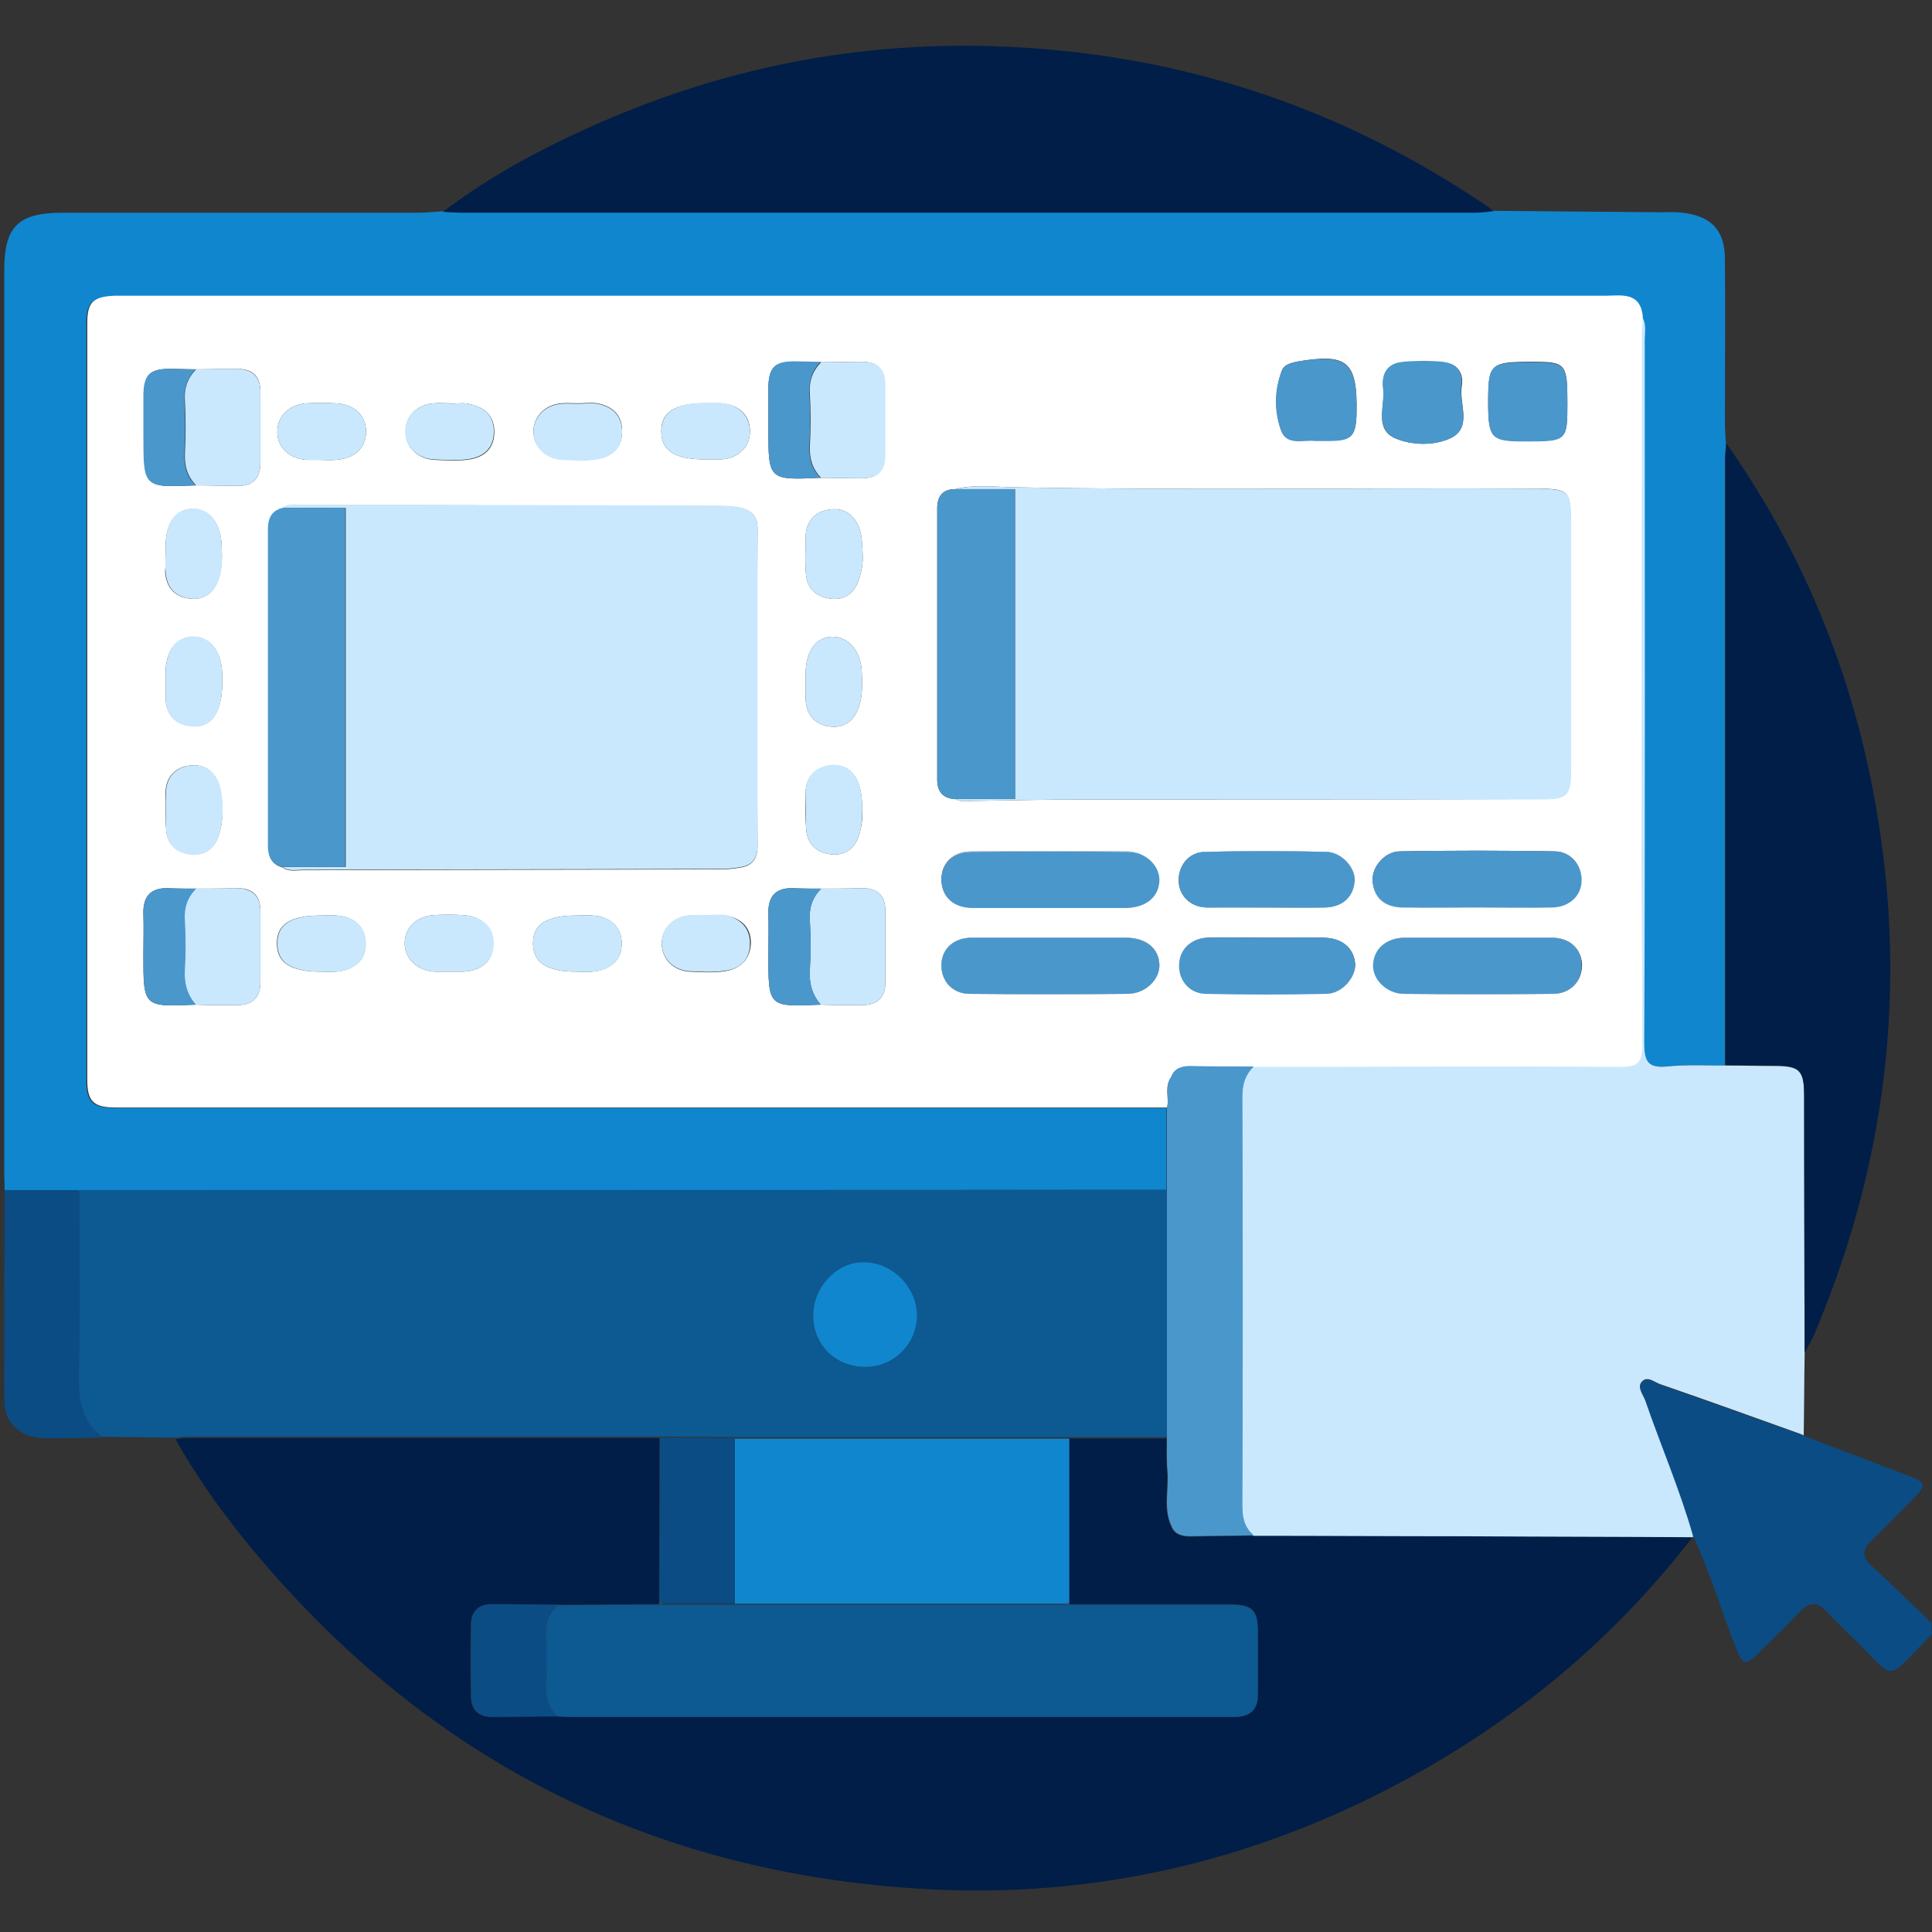 <?xml version="1.0" encoding="utf-8"?>
<!-- Generator: Adobe Illustrator 25.4.1, SVG Export Plug-In . SVG Version: 6.00 Build 0)  -->
<svg version="1.1" id="Layer_1" xmlns="http://www.w3.org/2000/svg" xmlns:xlink="http://www.w3.org/1999/xlink" x="0px" y="0px"
	 viewBox="0 0 409.6 409.6" style="enable-background:new 0 0 409.6 409.6;" xml:space="preserve">
<rect x="0" y="0" width="409.6" height="409.6" fill="#333333" stroke="none"/>
<style type="text/css">
	.st0{fill:#0B4C84;}
	.st1{fill:#FEFEFE;}
	.st2{fill:#293D7C;}
	.st3{fill:#1086CE;}
	.st4{fill:#445E9F;}
	.st5{fill:#FEAE10;}
	.st6{fill:#011E48;}
	.st7{fill:#0D5991;}
	.st8{fill:#C9E8FD;}
	.st9{fill:#5DC0D7;}
	.st10{fill:#EDF5FE;}
	.st11{fill:#FFFFFF;}
	.st12{fill:#30A6AB;}
	.st13{fill:#4A97CC;}
	.st14{fill:#2E4C88;}
	.st15{fill:none;}
</style>
<path class="st0" d="M409.5,344.1v2.4c-10.4,10.8-7.4,9.6-16.8,0.6c-1.9-1.8-3.8-3.7-5.6-5.6c-1.9-2-3.6-1.8-5.4,0.1
	c-2.6,2.7-5.2,5.3-7.9,7.9c-4,4-4.2,4-6.3-1.5c-2.8-7.4-5.1-15-8.5-22.2c0-0.1,0-0.1-0.1-0.2c-2.8-9.7-6.9-19-10.1-28.6
	c-0.5-1.3-1.8-2.8-0.7-4c1.2-1.3,2.7,0.2,4,0.6c9.9,3.5,19.7,7,29.6,10.5c0.2,0.1,0.5,0.2,0.7,0.3c6.9,2.6,13.8,5.3,20.7,7.9
	c5.8,2.2,5.8,2.1,1.3,6.7c-2.6,2.6-5.2,5.2-7.9,7.9c-1.6,1.6-1.7,3.2,0,4.8C400.8,335.7,405.2,339.9,409.5,344.1z"/>
<path class="st1" d="M358.9,325.4c0,0.1,0,0.1,0.1,0.2C359,325.6,358.9,325.5,358.9,325.4C358.9,325.4,358.9,325.4,358.9,325.4z"/>
<path class="st2" d="M359,325.6c-0.1-0.1-0.1-0.1-0.2-0.2c0,0,0.1,0,0.1,0C359,325.5,359,325.6,359,325.6z"/>
<path class="st3" d="M365.8,95.7c0,0.4-0.1,0.8-0.1,1.2c0,43,0,86,0,129c-4.1,0-8.3-0.2-12.4,0.2c-4,0.4-4.8-1.2-4.8-4.9
	c0.1-49.7,0.1-99.5,0.1-149.2c0-1.6,0.4-3.2-0.5-4.7c-0.5-5.5-4.7-4.5-8.1-4.5c-104.5,0-209.1,0-313.6,0c-0.8,0-1.6,0-2.4,0
	c-4.5,0.2-5.7,1.4-5.7,5.8c0,53.5,0,106.9,0,160.4c0,4.6,1.3,5.9,6,5.9c74.3,0,148.7,0,223,0c0,5.9,0,11.8,0,17.7
	c-76.9,0-153.7,0-230.6,0c-4.9,0-9.8,0-14.8,0H1c0-1.3-0.1-2.7-0.1-4V57.4c0-9.4,2.9-12.3,12.4-12.3c25.1,0,50.2,0,75.3,0
	c1.7,0,3.4-0.2,5.2-0.3c0.4,0,0.9,0.1,1.3,0.1c0,0,0,0,0,0h0c0.9,0.1,1.8,0.1,2.6,0.1c71.6,0,143.2,0,214.8,0c1,0,2-0.1,3-0.2h0
	c0.3,0,0.7-0.1,1-0.1c11.8,0.1,23.6,0.2,35.4,0.3c1.6,0,3.2-0.1,4.8,0.1c6.1,0.7,9,3.7,9,9.9c0.1,11.4,0,22.8,0,34.2
	c0,1.6,0.1,3.2,0.2,4.8C365.9,94.6,365.8,95.2,365.8,95.7z"/>
<path class="st4" d="M247.6,234.5c0,0.1-0.1,0.1-0.2,0.1c0-0.1,0-0.2,0-0.2C247.5,234.4,247.6,234.5,247.6,234.5
	C247.6,234.5,247.6,234.5,247.6,234.5z"/>
<path class="st4" d="M366.1,225.7c0,0,0,0.1-0.1,0.1h-0.2C365.9,225.8,366,225.7,366.1,225.7z"/>
<path class="st5" d="M140.3,305.3c-0.1-0.1-0.3-0.2-0.4-0.4h0.2C140.1,305,140.2,305.2,140.3,305.3z"/>
<path class="st5" d="M140.3,339.7c-0.1,0.1-0.1,0.2-0.2,0.4h-0.3C140,340,140.1,339.8,140.3,339.7z"/>
<path class="st5" d="M226.7,340.1h-0.3c-0.1-0.2-0.2-0.3-0.3-0.4C226.3,339.7,226.5,339.9,226.7,340.1z"/>
<path class="st6" d="M358.9,325.8c-16.8,21.8-37.5,39-61.8,52c-31.5,16.9-65.3,24.7-100.9,22.7c-58.9-3.3-107.1-28.2-144.4-74.1
	c-5.4-6.7-10.4-13.8-14.6-21.3c0.3,0,0.5,0,0.8-0.1c0.4,0,0.8-0.1,1.2-0.1c33.5,0,67.1,0,100.6,0c0,11.7,0,23.4-0.1,35.2
	c-7.2,0-14.4,0.1-21.6,0.1c-4.6,0-9.2-0.1-13.9-0.1c-2.9,0-4.4,1.6-4.4,4.4c-0.1,5-0.1,10,0,15.1c0,2.8,1.5,4.4,4.4,4.4
	c4.6,0,9.2-0.1,13.9-0.1c0.8,0,1.6,0.1,2.4,0.1c46.6,0,93.3,0,139.9,0c0.5,0,1.1,0,1.6,0c3.1-0.1,4.6-1.6,4.6-4.7
	c0-4.4,0-8.8,0-13.2c0-4.9-1.1-6-6.1-6c-11.3,0-22.6,0-33.9,0c0-11.7,0-23.4-0.1-35.1c6.9,0,13.8,0,20.8,0c0,2.3,0,4.5,0.1,6.8
	c0.3,3.9-0.9,7.9,0.8,11.7c0.7,1.9,2.3,2.3,4.1,2.3c4.5-0.1,9-0.1,13.4-0.2c14.9,0,29.7,0.1,44.6,0.1c15.9,0,31.7,0.1,47.6,0.2
	H358.9z"/>
<path class="st0" d="M21.6,304.8c-4.1,0-8.2,0.2-12.3,0.1c-5.1-0.1-8.4-3.3-8.4-8.1c0-14.8,0-29.6,0.1-44.5h1c4.9,0,9.8,0,14.8,0
	v1.1c0,12.8,0.2,25.5-0.1,38.2c-0.1,4.7,0.5,8.8,3.7,12C20.8,304.2,21.2,304.5,21.6,304.8z"/>
<path class="st7" d="M16.8,252.3v1.1c0,12.8,0.2,25.5-0.1,38.2c-0.1,4.7,0.5,8.8,3.7,12c0.4,0.4,0.7,0.7,1.1,1
	c5.2,0.1,10.4,0.1,15.7,0.2c0.3,0,0.5,0,0.8-0.1c0.4,0,0.8-0.1,1.2-0.1c33.5,0,67.1,0,100.6,0h0.2c5.2,0,10.5,0,15.7,0.1
	c23.6,0,47.1,0,70.7,0h0.2c6.9,0,13.8,0,20.8,0v-0.3c0-17.3,0-34.6,0-51.9v-0.3C170.6,252.3,93.7,252.3,16.8,252.3z M183.5,289.8
	c-6.4,0-11.1-4.7-11.1-10.9c0-6.1,5.1-11.5,10.9-11.3c5.9,0.1,11,5.4,11,11.3C194.4,284.9,189.5,289.8,183.5,289.8z"/>
<path class="st2" d="M140.3,305.3c-0.1-0.1-0.3-0.2-0.4-0.4h0.2C140.1,305,140.2,305.2,140.3,305.3z"/>
<path class="st8" d="M382.6,284.9v2c-0.1,5.8-0.1,11.6-0.2,17.4c-0.2-0.1-0.5-0.2-0.7-0.3c-9.8-3.5-19.7-7.1-29.6-10.5
	c-1.3-0.4-2.8-1.9-4-0.6c-1.1,1.2,0.2,2.7,0.7,4c3.3,9.6,7.3,18.8,10.1,28.6c0,0-0.1,0-0.1,0c0,0.1,0.1,0.1,0.2,0.2l-0.1,0.2h-1
	c-15.9-0.1-31.7-0.1-47.6-0.2c-14.8,0-29.7-0.1-44.6-0.1c-0.4-0.3-0.7-0.7-0.9-1c-1.2-1.5-1.5-3.3-1.5-5.4c0.1-28.9,0.1-57.8,0-86.7
	c0-2.6,0.6-4.6,2.4-6.4c25.9,0,51.8-0.2,77.7,0c2.6,0,3.9-0.4,4.4-2.1c0.2-0.6,0.3-1.4,0.3-2.4c-0.1-49.8-0.1-99.7-0.1-149.5
	c0-1.6,0.1-3.2,0.2-4.8c0.9,1.5,0.5,3.1,0.5,4.7c0,49.7,0.1,99.5-0.1,149.2c0,3.7,0.7,5.3,4.8,4.9c4.1-0.4,8.2-0.2,12.4-0.2h0.2
	c3.4,0,6.7,0.1,10.1,0.1c5.5,0,6.4,0.9,6.4,6.5C382.5,249.9,382.5,267.4,382.6,284.9z"/>
<path class="st9" d="M366.1,225.7c0,0,0,0.1-0.1,0.1h-0.2C365.9,225.8,366,225.7,366.1,225.7z"/>
<path class="st9" d="M359,325.6c-0.1-0.1-0.1-0.1-0.2-0.2c0,0,0.1,0,0.1,0C359,325.5,359,325.6,359,325.6z"/>
<path class="st6" d="M316.6,44.8c-0.3,0-0.7,0-1,0.1h0c-1,0.1-2,0.2-3,0.2c-71.6,0-143.2,0-214.8,0c-0.9,0-1.8-0.1-2.6-0.1h0
	c0,0,0,0,0,0c-0.4,0-0.9-0.1-1.3-0.1c11.1-8.4,23.3-14.7,36.1-20.1c26.6-11.2,54.4-16.2,83.2-14.9c37.1,1.6,71.1,12.8,101.9,33.7
	C315.7,43.9,316.1,44.4,316.6,44.8z"/>
<path class="st5" d="M366.1,225.7c0,0,0,0.1-0.1,0.1h-0.2C365.9,225.8,366,225.7,366.1,225.7z"/>
<path class="st6" d="M384.6,283c-0.6,1.3-1.4,2.6-2,3.8v-2c0-17.5-0.1-34.9-0.1-52.4c0-5.6-0.9-6.5-6.4-6.5c-3.4,0-6.7-0.1-10.1-0.1
	c0,0,0.1-0.1,0.1-0.1c-0.1,0-0.2,0.1-0.3,0.1c0-43,0-86,0-129c0-0.4,0-0.8,0.1-1.2c0-0.5,0.1-1.1,0.1-1.6
	c14.8,21,24.8,44.1,30.2,69.2C405,204.4,401,244.3,384.6,283z"/>
<path class="st10" d="M247.6,234.5c0,0-0.1,0-0.1-0.1c0,0.1,0,0.2,0,0.2C247.5,234.6,247.5,234.6,247.6,234.5
	C247.6,234.5,247.6,234.5,247.6,234.5z M329.8,180.6c-11-0.2-22-0.2-33,0c-3.2,0-5.8,3.3-5.7,6.1c0.1,3.5,2.4,5.7,6.3,5.8
	c5.3,0.1,10.6,0,15.9,0c5.3,0,10.6,0,15.9,0c3.4,0,5.9-2.3,6.2-5.4C335.5,183.7,333.3,180.6,329.8,180.6z M328.9,198.8
	c-5.2,0-10.4,0-15.6,0c-5.2,0-10.4,0-15.5,0c-3.9,0-6.7,2.4-6.8,5.8c-0.1,3.1,2.9,6.1,6.6,6.1c10.5,0.1,21,0.1,31.5,0
	c3.8,0,6.3-2.8,6.1-6.3C335.2,201.1,332.7,198.9,328.9,198.8z M281.3,180.6c-8.6-0.2-17.2-0.2-25.8,0c-3.5,0.1-5.8,3.1-5.5,6.4
	c0.2,3.1,2.7,5.4,6.1,5.4c4.1,0.1,8.2,0,12.3,0c4.1,0,8.2,0.1,12.3,0c3.9-0.1,6.3-2.1,6.6-5.5C287.5,184.2,284.6,180.7,281.3,180.6z
	 M287.2,204.4c-0.3-3.4-2.7-5.5-6.6-5.5c-4.1-0.1-8.2,0-12.3,0s-8.2,0-12.3,0c-3.4,0-5.9,2.3-6.1,5.4c-0.2,3.3,2,6.4,5.5,6.5
	c8.6,0.2,17.2,0.2,25.8,0C284.6,210.6,287.5,207.1,287.2,204.4z M239,180.5c-11-0.1-22-0.1-33,0c-3.9,0-6.4,2.6-6.3,6.1
	c0.1,3.5,2.6,5.8,6.6,5.8c5.4,0,10.9,0,16.3,0s10.9,0,16.3,0c4.3,0,7.1-2.5,7-6C245.8,183.4,242.7,180.5,239,180.5z M238.7,198.8
	c-5.4,0-10.9,0-16.3,0s-10.9,0-16.3,0c-3.8,0-6.3,2.2-6.5,5.5c-0.2,3.5,2.2,6.4,6,6.4c11.1,0.1,22.3,0.1,33.4,0c3.7,0,6.8-3,6.8-6
	C245.8,201.2,243,198.9,238.7,198.8z"/>
<path class="st11" d="M348.1,72c0-1.6,0.1-3.2,0.2-4.8c-0.5-5.5-4.7-4.5-8.1-4.5c-104.5,0-209.1,0-313.6,0c-0.8,0-1.6,0-2.4,0
	c-4.5,0.2-5.7,1.4-5.7,5.8c0,53.5,0,106.9,0,160.4c0,4.6,1.3,5.9,6,5.9c74.3,0,148.7,0,223,0c0-0.1,0-0.2,0-0.2
	c0.3-2-0.6-4.3,0.8-6.2c0.7-1.9,2.3-2.3,4.1-2.3c4.1,0.1,8.2,0.1,12.4,0.1c0.4,0,0.7,0,1,0c25.9,0,51.8-0.2,77.7,0
	c2.6,0,3.9-0.4,4.4-2.1c0.2-0.6,0.3-1.4,0.3-2.4C348,171.6,348.1,121.8,348.1,72z M324.9,76.7c7.1,0,7.4,0.4,7.4,8.7
	c0,8-0.1,8.1-8.8,8.1c-7.5,0-8-0.5-8-8.7C315.6,77.1,316,76.7,324.9,76.7z M293.3,82.4c-0.3-2.4,0.4-4.7,3.1-5.4
	c1.8-0.4,3.7-0.3,5.5-0.4c1.7,0.1,3.5,0,5.1,0.4c2.5,0.6,3.3,2.7,2.9,4.9c-0.6,3.8,2.4,8.9-2.6,11.1c-3.4,1.5-7.9,1.4-11.3,0
	C291.2,91.1,293.7,86.1,293.3,82.4z M271.8,78.5c0.4-1.1,1.7-1.5,3-1.8c10.9-1.9,13-0.1,12.8,10.8c-0.1,4.9-1,5.9-5.8,5.9
	c-0.9,0-1.9,0-3.1,0c-2.3-0.3-5.9,1.1-7.1-2.2C270.2,87.2,270.2,82.7,271.8,78.5z M162.9,82.1c0.1-4.1,1.3-5.4,5.5-5.4
	c1.8,0,3.7,0.1,5.6,0.1c2.9,0,5.8-0.1,8.7-0.1c3.2,0,4.9,1.5,4.9,4.8v15.1c0,3.3-1.7,4.8-4.9,4.8c-2.9,0-5.8-0.1-8.7-0.1
	c-11.1,0.5-11.1,0.5-11.1-10.5C162.9,88,162.9,85,162.9,82.1z M170.8,168.4c-0.1-3.5,1.9-5.6,5.1-6.1c3.2-0.4,5.5,1.3,6.4,4.7
	c0.4,1.6,0.5,3.1,0.5,4.9c0.1,1.5-0.1,3.2-0.6,4.9c-0.9,3.1-3,4.7-6.2,4.3c-3.1-0.4-5-2.4-5.1-5.6
	C170.7,173.2,170.8,170.8,170.8,168.4z M182.2,149.5c-1,3.3-3.2,5-6.5,4.5c-3.1-0.5-4.8-2.6-4.9-5.8c0-1.2,0-2.4,0-3.6h0v-2
	c0.1-4.7,2.3-7.6,5.7-7.6c3.4,0,6,3,6.2,7.4C182.8,144.8,182.9,147.2,182.2,149.5z M181.9,123.4c-1.1,2.7-3.2,3.9-6,3.5
	c-2.8-0.4-4.7-2.1-5-4.9c-0.3-2.6-0.1-5.3-0.1-8c0-3.5,2-5.6,5.2-6c3.2-0.4,5.5,1.4,6.4,4.7c0.4,1.6,0.4,3.1,0.5,5
	C183,119.5,182.6,121.5,181.9,123.4z M149.5,85.5c1.1,0,2.1,0,3.2,0c4,0.2,6.4,2.6,6.3,6.1c-0.1,3.3-2.5,5.6-6.2,5.8
	c-1,0.1-2.1,0-3.2,0c-6.5,0-9.4-1.8-9.4-5.9C140.1,87.4,143.1,85.5,149.5,85.5z M119,85.5c1.2-0.1,2.4,0,3.6,0v0c1.3,0,2.7-0.2,4,0
	c3.1,0.6,5.3,2.3,5.3,5.9c0,3.6-2.2,5.4-5.3,5.9c-2.5,0.4-5,0.2-7.5,0.1c-3.5-0.2-6.1-2.9-6-6.1C113.2,88.2,115.6,85.8,119,85.5z
	 M92.1,85.5c1-0.1,2.1,0,3.2,0v0.1c1.5,0,3-0.3,4.4,0.1c3.1,0.7,5.2,2.5,5.1,6.1c-0.1,3.4-2.2,5.1-5.2,5.6c-2.5,0.4-5,0.2-7.5,0.1
	c-3.6-0.2-6.2-2.8-6.1-6C85.9,88.2,88.5,85.7,92.1,85.5z M65.1,85.5c2-0.1,4-0.1,6,0c4,0.2,6.5,2.5,6.5,6c0,3.5-2.5,5.8-6.5,6
	c-1.1,0.1-2.1,0-3.2,0c-0.9,0-1.9,0-2.8,0c-3.8-0.2-6.5-2.8-6.3-6.2C58.9,88,61.5,85.7,65.1,85.5z M55.2,208.3c0,3.3-1.8,4.8-5,4.8
	c-2.9,0-5.8,0-8.7-0.1c-11.1,0.5-11.1,0.5-11.1-10.5c0-2.9,0.1-5.8,0-8.8c-0.1-3.6,1.5-5.5,5.2-5.4c2,0.1,4,0.1,6,0.1
	c2.9,0,5.8,0,8.7-0.1c3.2,0,4.9,1.5,4.9,4.8C55.2,198.2,55.2,203.3,55.2,208.3z M35.1,117.3v-1.2c0-5.1,2-8,5.5-8.2
	c3.7-0.2,6.3,3,6.4,8c0.1,2.2,0.1,4.5-0.6,6.7c-1,3.1-3.1,4.7-6.3,4.3c-3.1-0.4-4.9-2.4-5.1-5.7C35.1,119.9,35.1,118.6,35.1,117.3
	L35.1,117.3z M41,135c3.6,0.1,6,3.1,6.1,7.9c0,2.1,0.1,4.2-0.5,6.3c-0.9,3.3-2.9,5.2-6.3,4.7c-3.3-0.4-5.1-2.5-5.2-6
	c0-1.2,0-2.4,0-3.6c0,0,0,0,0,0v-1.6C35.1,138,37.4,135,41,135z M35.1,168.4c-0.1-3.5,1.9-5.7,5.1-6.1c3.2-0.4,5.5,1.3,6.4,4.6
	c0.4,1.6,0.5,3.1,0.5,4.9c0.1,1.5-0.1,3.2-0.6,4.9c-0.9,3.1-3,4.8-6.2,4.4c-3.1-0.4-5-2.3-5.1-5.6C35,173.2,35.2,170.8,35.1,168.4z
	 M55.2,98.2c0,3.3-1.7,4.9-4.9,4.8c-2.9,0-5.8-0.1-8.7-0.1c-11.1,0.5-11.1,0.5-11.1-10.5c0-2.9,0-5.8,0-8.8c0.1-4.1,1.3-5.4,5.5-5.4
	c1.9,0,3.7,0.1,5.6,0.1c2.9,0,5.8-0.1,8.7-0.1c3.2,0,4.9,1.5,4.9,4.8C55.2,88.2,55.2,93.2,55.2,98.2z M71.2,206
	c-1.1,0.1-2.1,0-3.2,0c-6.4,0-9.3-1.9-9.3-6c0-4.1,2.9-5.9,9.4-5.9c1.1,0,2.1-0.1,3.2,0c3.8,0.2,6.2,2.5,6.2,5.8
	C77.7,203.4,75.2,205.7,71.2,206z M98.2,206c-1.1,0-2.1,0-3.2,0c-0.9,0-1.8,0-2.8,0c-3.8-0.2-6.5-2.8-6.4-6.2
	c0.1-3.3,2.7-5.6,6.3-5.8c2-0.1,4-0.1,5.9,0c4.1,0.2,6.5,2.5,6.5,6C104.7,203.5,102.3,205.8,98.2,206z M125.5,206
	c-1.1,0.1-2.1,0-3.2,0c-6.4,0-9.3-1.9-9.3-6c0-4.1,2.9-5.9,9.4-5.9c1.1,0,2.1-0.1,3.2,0c3.8,0.2,6.2,2.5,6.2,5.8
	C131.9,203.4,129.5,205.7,125.5,206z M153.7,205.9c-2.5,0.4-5,0.2-7.5,0.1c-3.4-0.2-5.8-2.6-5.9-5.8c-0.1-3.2,2.4-5.9,6-6.1
	c1.2-0.1,2.4,0,3.6,0v0c1.3,0,2.7-0.2,4,0c3.1,0.6,5.3,2.3,5.3,5.9C159,203.6,156.8,205.4,153.7,205.9z M160.6,179.5
	c0,2.8-1.4,4.2-4,4.5c-1.2,0.2-2.4,0.3-3.6,0.3c-29.6,0.1-59.3,0.1-88.9,0.2c-1.4,0-2.9,0.4-4.2-0.6h0c-2.3-0.6-3-2.3-3-4.5
	c0-22.4,0-44.8,0-67.1c0-2.2,0.7-3.9,3-4.5c1.3-1.1,2.8-0.7,4.2-0.7c29.6,0,59.3,0.1,88.9,0.2c1.2,0,2.4,0.1,3.6,0.3
	c2.6,0.4,4,1.8,4,4.5C160.5,134.5,160.5,157,160.6,179.5z M187.7,208.3c0,3.3-1.8,4.8-5,4.8c-2.9,0-5.8,0-8.7-0.1
	c-11.1,0.5-11.1,0.5-11.1-10.5c0-2.9,0.1-5.8,0-8.8c-0.1-3.6,1.5-5.5,5.2-5.4c2,0.1,4,0.1,6,0.1c2.9,0,5.8,0,8.7-0.1
	c3.2,0,4.9,1.5,4.9,4.8C187.7,198.2,187.7,203.3,187.7,208.3z M239,210.7c-11.1,0.1-22.3,0.1-33.4,0c-3.8,0-6.2-2.9-6-6.4
	c0.2-3.3,2.7-5.5,6.5-5.5c5.4,0,10.9,0,16.3,0s10.9,0,16.3,0c4.3,0,7.1,2.3,7.1,5.9C245.8,207.7,242.8,210.7,239,210.7z
	 M238.8,192.4c-5.4,0-10.9,0-16.3,0s-10.9,0-16.3,0c-4,0-6.5-2.3-6.6-5.8c-0.1-3.5,2.4-6.1,6.3-6.1c11-0.1,22-0.1,33,0
	c3.8,0,6.8,2.9,6.9,6C245.9,190,243.1,192.4,238.8,192.4z M229.1,169.5c-7.6,0-15.1,0.2-22.7,0.3c-1.3,0-2.7,0.3-3.9-0.4
	c-2.6-0.1-3.8-1.6-3.8-4.1c0-19.2,0-38.4,0-57.6c0-2.5,1.2-4,3.8-4c3.9-1,7.9-0.5,11.9-0.4c37.1,0.7,74.1,0.1,111.2,0.3
	c7.1,0,7.4,0.4,7.4,7.4c0,17.3,0,34.5,0,51.8c0,6-0.7,6.6-6.7,6.6C294,169.5,261.6,169.5,229.1,169.5z M281.3,210.7
	c-8.6,0.2-17.2,0.2-25.8,0c-3.5-0.1-5.8-3.1-5.5-6.5c0.2-3.1,2.7-5.3,6.1-5.4c4.1-0.1,8.2,0,12.3,0s8.2-0.1,12.3,0
	c3.9,0.1,6.3,2.2,6.6,5.5C287.5,207.1,284.6,210.6,281.3,210.7z M287.2,186.9c-0.3,3.4-2.7,5.5-6.6,5.5c-4.1,0.1-8.2,0-12.3,0
	c-4.1,0-8.2,0-12.3,0c-3.4,0-5.9-2.3-6.1-5.4c-0.2-3.3,2-6.3,5.5-6.4c8.6-0.2,17.2-0.2,25.8,0C284.6,180.7,287.5,184.2,287.2,186.9z
	 M329.2,210.7c-10.5,0.1-21,0.1-31.5,0c-3.7,0-6.7-3-6.6-6.1c0.1-3.4,2.8-5.8,6.8-5.8c5.2,0,10.4,0,15.5,0c5.2,0,10.4,0,15.6,0
	c3.8,0,6.2,2.3,6.4,5.6C335.5,207.9,333,210.7,329.2,210.7z M335.3,187c-0.2,3.1-2.7,5.3-6.2,5.4c-5.3,0.1-10.6,0-15.9,0
	c-5.3,0-10.6,0.1-15.9,0c-3.9-0.1-6.1-2.2-6.3-5.8c-0.1-2.8,2.5-6,5.7-6.1c11-0.2,22-0.2,33,0C333.3,180.6,335.5,183.7,335.3,187z"
	/>
<path class="st12" d="M247.6,234.5c0,0.1-0.1,0.1-0.2,0.1c0-0.1,0-0.2,0-0.2C247.5,234.4,247.6,234.5,247.6,234.5
	C247.6,234.5,247.6,234.5,247.6,234.5z"/>
<path class="st7" d="M266.7,359.3c0,3.1-1.6,4.6-4.6,4.7c-0.5,0-1.1,0-1.6,0c-46.6,0-93.3,0-139.9,0c-0.8,0-1.6-0.1-2.4-0.1
	c-0.4-0.3-0.7-0.7-1-1.1c-1.2-1.6-1.6-3.5-1.5-5.6c0.2-3.4,0.2-6.8,0-10.2c-0.1-2.2,0.3-4,1.5-5.6c0.3-0.4,0.6-0.7,1-1.1
	c7.2,0,14.4-0.1,21.6-0.1h0.3c5.2,0,10.4,0,15.7,0h70.6c0,0,0,0,0,0h0.3c11.3,0,22.6,0,33.9,0c5,0,6.1,1.1,6.1,6
	C266.7,350.5,266.7,354.9,266.7,359.3z"/>
<path class="st3" d="M226.7,340c-0.2-0.2-0.4-0.3-0.5-0.4c0.1,0.2,0.2,0.3,0.2,0.4h-70.6v-1.1c0-10.9,0-21.8,0-32.7V305
	c23.6,0,47.1,0,70.7,0h0.2C226.7,316.7,226.7,328.3,226.7,340L226.7,340z"/>
<polygon class="st3" points="226.7,340 226.7,340.1 226.7,340 "/>
<path class="st2" d="M140.3,339.7c-0.1,0.1-0.1,0.2-0.2,0.4h-0.3C140,340,140.1,339.8,140.3,339.7z"/>
<path class="st2" d="M226.7,340.1h-0.3c-0.1-0.2-0.2-0.3-0.3-0.4C226.3,339.7,226.5,339.9,226.7,340.1z"/>
<path class="st4" d="M226.7,340.1h-0.3c-0.1-0.2-0.2-0.3-0.3-0.4C226.3,339.7,226.5,339.9,226.7,340.1z"/>
<path class="st13" d="M265.8,325.5c-4.5,0.1-9,0.1-13.4,0.2c-1.8,0-3.4-0.4-4.1-2.3c-1.7-3.8-0.4-7.8-0.8-11.7
	c-0.2-2.2-0.1-4.5-0.1-6.8v-0.3c0-17.3,0-34.6,0-51.9v-0.3c0-5.9,0-11.8,0-17.7c0.1,0,0.1-0.1,0.2-0.1c0,0,0,0,0,0
	c0,0-0.1,0-0.1-0.1c0.3-2-0.6-4.3,0.8-6.2c0.7-1.9,2.3-2.3,4.1-2.3c4.1,0.1,8.2,0.1,12.4,0.1c0.4,0,0.7,0,1,0
	c-1.8,1.8-2.4,3.8-2.4,6.4c0.1,28.9,0.1,57.8,0,86.7c0,2.1,0.3,3.9,1.5,5.4C265.2,324.9,265.5,325.2,265.8,325.5z"/>
<path class="st0" d="M155.8,338.9v1.1c-5.2,0-10.4,0-15.7,0c0.1-0.1,0.2-0.2,0.2-0.4c-0.2,0.1-0.4,0.2-0.5,0.4
	c0-11.7,0.1-23.4,0.1-35.2c0.1,0.1,0.3,0.2,0.4,0.4c-0.1-0.1-0.1-0.2-0.2-0.4c5.2,0,10.5,0,15.7,0.1v1.2
	C155.8,317.1,155.8,328,155.8,338.9z"/>
<path class="st14" d="M140.3,305.3c-0.1-0.1-0.3-0.2-0.4-0.4h0.2C140.1,305,140.2,305.2,140.3,305.3z"/>
<path class="st14" d="M140.3,339.7c-0.1,0.1-0.1,0.2-0.2,0.4h-0.3C140,340,140.1,339.8,140.3,339.7z"/>
<path class="st0" d="M117.2,362.8c0.3,0.4,0.6,0.7,1,1.1c-4.6,0-9.3,0.1-13.9,0.1c-2.9,0-4.4-1.6-4.4-4.4c-0.1-5-0.1-10.1,0-15.1
	c0-2.8,1.5-4.4,4.4-4.4c4.6,0,9.2,0.1,13.9,0.1c-0.4,0.4-0.7,0.7-1,1.1c-1.2,1.6-1.6,3.5-1.5,5.6c0.2,3.4,0.2,6.9,0,10.2
	C115.6,359.4,116,361.2,117.2,362.8z"/>
<path class="st3" d="M194.4,278.9c0,6-4.9,10.9-10.9,10.9c-6.4,0-11.1-4.7-11.1-10.9c0-6.1,5.1-11.5,10.9-11.3
	C189.3,267.7,194.4,273,194.4,278.9z"/>
<path class="st8" d="M333.1,111.1c0,17.3,0,34.5,0,51.8c0,6-0.7,6.6-6.7,6.6c-32.4,0-64.8,0-97.3,0c-7.6,0-15.1,0.2-22.7,0.3
	c-1.3,0-2.7,0.3-3.9-0.4h12.7v-65.7h-12.6c3.9-1,7.9-0.5,11.9-0.4c37.1,0.7,74.1,0.1,111.2,0.3C332.7,103.7,333.1,104,333.1,111.1z"
	/>
<path class="st8" d="M160.6,112c0,22.5,0,44.9,0,67.4c0,2.8-1.4,4.2-4,4.5c-1.2,0.2-2.4,0.3-3.6,0.3c-29.6,0.1-59.3,0.1-88.9,0.2
	c-1.4,0-2.9,0.4-4.2-0.6h13.4v-76.1H59.8c1.3-1.1,2.8-0.7,4.2-0.7c29.6,0,59.3,0.1,88.9,0.2c1.2,0,2.4,0.1,3.6,0.3
	C159.1,107.9,160.6,109.3,160.6,112z"/>
<path class="st13" d="M73.2,107.7v76.1H59.8c-2.3-0.6-3-2.3-3-4.5c0-22.4,0-44.8,0-67.1c0-2.2,0.7-3.9,3-4.5H73.2z"/>
<path class="st13" d="M215.2,103.7v65.7h-12.7c-2.6-0.1-3.8-1.6-3.8-4.1c0-19.2,0-38.4,0-57.6c0-2.5,1.2-4,3.8-4H215.2z"/>
<path class="st13" d="M245.8,186.5c0,3.5-2.7,5.9-7,6c-5.4,0-10.9,0-16.3,0s-10.9,0-16.3,0c-4,0-6.5-2.3-6.6-5.8
	c-0.1-3.5,2.4-6.1,6.3-6.1c11-0.1,22-0.1,33,0C242.7,180.5,245.8,183.4,245.8,186.5z"/>
<path class="st13" d="M245.8,204.7c0,3-3,6-6.8,6c-11.1,0.1-22.3,0.1-33.4,0c-3.8,0-6.2-2.9-6-6.4c0.2-3.3,2.7-5.5,6.5-5.5
	c5.4,0,10.9,0,16.3,0s10.9,0,16.3,0C243,198.9,245.8,201.2,245.8,204.7z"/>
<path class="st13" d="M335.3,187c-0.2,3.1-2.7,5.3-6.2,5.4c-5.3,0.1-10.6,0-15.9,0c-5.3,0-10.6,0.1-15.9,0c-3.9-0.1-6.1-2.2-6.3-5.8
	c-0.1-2.8,2.5-6,5.7-6.1c11-0.2,22-0.2,33,0C333.3,180.6,335.5,183.7,335.3,187z"/>
<path class="st13" d="M335.3,204.4c0.2,3.5-2.3,6.3-6.1,6.3c-10.5,0.1-21,0.1-31.5,0c-3.7,0-6.7-3-6.6-6.1c0.1-3.4,2.8-5.8,6.8-5.8
	c5.2,0,10.4,0,15.5,0c5.2,0,10.4,0,15.6,0C332.7,198.9,335.2,201.1,335.3,204.4z"/>
<path class="st13" d="M281.3,210.7c-8.6,0.2-17.2,0.2-25.8,0c-3.5-0.1-5.8-3.1-5.5-6.5c0.2-3.1,2.7-5.3,6.1-5.4
	c4.1-0.1,8.2,0,12.3,0s8.2-0.1,12.3,0c3.9,0.1,6.3,2.2,6.6,5.5C287.5,207.1,284.6,210.6,281.3,210.7z"/>
<path class="st13" d="M287.2,186.9c-0.3,3.4-2.7,5.5-6.6,5.5c-4.1,0.1-8.2,0-12.3,0c-4.1,0-8.2,0-12.3,0c-3.4,0-5.9-2.3-6.1-5.4
	c-0.2-3.3,2-6.3,5.5-6.4c8.6-0.2,17.2-0.2,25.8,0C284.6,180.7,287.5,184.2,287.2,186.9z"/>
<path class="st8" d="M55.2,83.1c0,5,0,10.1,0,15.1c0,3.3-1.7,4.9-4.9,4.8c-2.9,0-5.8-0.1-8.7-0.1c-1.9-1.9-2.5-4.1-2.4-6.8
	c0.2-3.7,0.2-7.4,0-11c-0.2-2.7,0.5-4.9,2.4-6.8c2.9,0,5.8-0.1,8.7-0.1C53.5,78.3,55.2,79.8,55.2,83.1z"/>
<path class="st8" d="M187.7,81.5v15.1c0,3.3-1.7,4.8-4.9,4.8c-2.9,0-5.8-0.1-8.7-0.1c-1.9-1.9-2.5-4.1-2.4-6.7c0.2-3.7,0.2-7.4,0-11
	c-0.2-2.7,0.5-4.9,2.4-6.8c2.9,0,5.8-0.1,8.7-0.1C186,76.7,187.7,78.2,187.7,81.5z"/>
<path class="st8" d="M55.2,193.2c0,5,0,10,0,15.1c0,3.3-1.8,4.8-5,4.8c-2.9,0-5.8,0-8.7-0.1c-1.9-2.1-2.5-4.5-2.4-7.4
	c0.2-3.5,0.2-6.9,0-10.4c-0.2-2.7,0.5-4.9,2.4-6.8c2.9,0,5.8,0,8.7-0.1C53.5,188.4,55.2,189.9,55.2,193.2z"/>
<path class="st8" d="M187.7,208.3c0,3.3-1.8,4.8-5,4.8c-2.9,0-5.8,0-8.7-0.1c-1.8-2.1-2.5-4.5-2.3-7.4c0.2-3.5,0.2-6.9,0-10.4
	c-0.2-2.7,0.5-4.9,2.4-6.8c2.9,0,5.8,0,8.7-0.1c3.2,0,4.9,1.5,4.9,4.8C187.7,198.2,187.7,203.3,187.7,208.3z"/>
<path class="st13" d="M332.3,85.5c0,8-0.1,8.1-8.8,8.1c-7.5,0-8-0.5-8-8.7c0-7.8,0.4-8.1,9.3-8.1C332,76.8,332.3,77.2,332.3,85.5z"
	/>
<path class="st13" d="M307.3,93c-3.4,1.5-7.9,1.4-11.3,0c-4.8-2-2.3-7-2.8-10.7c-0.3-2.4,0.4-4.7,3.1-5.4c1.8-0.4,3.7-0.3,5.5-0.4
	c1.7,0.1,3.5,0,5.1,0.4c2.5,0.6,3.3,2.7,2.9,4.9C309.3,85.7,312.3,90.9,307.3,93z"/>
<path class="st13" d="M287.6,87.6c-0.1,4.9-1,5.9-5.8,5.9c-0.9,0-1.9,0-3.1,0c-2.3-0.3-5.9,1.1-7.1-2.2c-1.5-4.1-1.5-8.6,0.2-12.8
	c0.4-1.1,1.7-1.5,3-1.8C285.7,74.9,287.8,76.7,287.6,87.6z"/>
<path class="st13" d="M41.5,213c-11.1,0.5-11.1,0.5-11.1-10.5c0-2.9,0.1-5.8,0-8.8c-0.1-3.6,1.5-5.5,5.2-5.4c2,0.1,4,0.1,6,0.1
	c-1.9,1.9-2.6,4.1-2.4,6.8c0.2,3.5,0.2,6.9,0,10.4C39,208.5,39.7,210.9,41.5,213z"/>
<path class="st13" d="M174,213c-11.1,0.5-11.1,0.5-11.1-10.5c0-2.9,0.1-5.8,0-8.8c-0.1-3.6,1.5-5.5,5.2-5.4c2,0.1,4,0.1,6,0.1
	c-1.9,1.9-2.6,4.1-2.4,6.8c0.2,3.5,0.2,6.9,0,10.4C171.5,208.5,172.2,210.9,174,213z"/>
<path class="st13" d="M41.5,102.9c-11.1,0.5-11.1,0.5-11.1-10.5c0-2.9,0-5.8,0-8.8c0.1-4.1,1.3-5.4,5.5-5.4c1.9,0,3.7,0.1,5.6,0.1
	c-1.9,1.9-2.5,4.1-2.4,6.8c0.2,3.7,0.2,7.4,0,11C39,98.9,39.6,101.1,41.5,102.9z"/>
<path class="st13" d="M174,101.3c-11.1,0.5-11.1,0.5-11.1-10.5c0-2.9,0-5.8,0-8.8c0.1-4.1,1.3-5.4,5.5-5.4c1.8,0,3.7,0.1,5.6,0.1
	c-1.9,1.9-2.5,4.1-2.4,6.8c0.2,3.7,0.2,7.4,0,11C171.5,97.3,172.1,99.5,174,101.3z"/>
<path class="st8" d="M46.6,149.3c-0.9,3.3-2.9,5.2-6.3,4.7c-3.3-0.4-5.1-2.5-5.2-6c0-1.2,0-2.4,0-3.6c0,0,0,0,0,0v-1.6
	c0-4.9,2.3-7.9,5.9-7.9c3.6,0.1,6,3.1,6.1,7.9C47.1,145.1,47.2,147.2,46.6,149.3z"/>
<path class="st8" d="M182.2,176.8c-0.9,3.1-3,4.7-6.2,4.3c-3.1-0.4-5-2.4-5.1-5.6c-0.1-2.4,0-4.8-0.1-7.2c-0.1-3.5,1.9-5.6,5.1-6.1
	c3.2-0.4,5.5,1.3,6.4,4.7c0.4,1.6,0.5,3.1,0.5,4.9C182.8,173.5,182.7,175.2,182.2,176.8z"/>
<path class="st8" d="M181.9,123.4c-1.1,2.7-3.2,3.9-6,3.5c-2.8-0.4-4.7-2.1-5-4.9c-0.3-2.6-0.1-5.3-0.1-8c0-3.5,2-5.6,5.2-6
	c3.2-0.4,5.5,1.4,6.4,4.7c0.4,1.6,0.4,3.1,0.5,5C183,119.5,182.6,121.5,181.9,123.4z"/>
<path class="st8" d="M46.5,122.6c-1,3.1-3.1,4.7-6.3,4.3c-3.1-0.4-4.9-2.4-5.1-5.7c-0.1-1.3,0-2.7,0-4h0v-1.2c0-5.1,2-8,5.5-8.2
	c3.7-0.2,6.3,3,6.4,8C47.1,118.2,47.2,120.4,46.5,122.6z"/>
<path class="st8" d="M46.5,176.8c-0.9,3.1-3,4.8-6.2,4.4c-3.1-0.4-5-2.3-5.1-5.6c-0.1-2.4,0-4.8,0-7.2c-0.1-3.5,1.9-5.7,5.1-6.1
	c3.2-0.4,5.5,1.3,6.4,4.6c0.4,1.6,0.5,3.1,0.5,4.9C47.2,173.4,47,175.1,46.5,176.8z"/>
<path class="st8" d="M182.2,149.5c-1,3.3-3.2,5-6.5,4.5c-3.1-0.5-4.8-2.6-4.9-5.8c0-1.2,0-2.4,0-3.6h0v-2c0.1-4.7,2.3-7.6,5.7-7.6
	c3.4,0,6,3,6.2,7.4C182.8,144.8,182.9,147.2,182.2,149.5z"/>
<path class="st8" d="M77.6,199.9c0.1,3.5-2.4,5.9-6.3,6.1c-1.1,0.1-2.1,0-3.2,0c-6.4,0-9.3-1.9-9.3-6c0-4.1,2.9-5.9,9.4-5.9
	c1.1,0,2.1-0.1,3.2,0C75.1,194.3,77.5,196.5,77.6,199.9z"/>
<path class="st8" d="M104.7,200c0,3.5-2.4,5.8-6.5,6c-1.1,0-2.1,0-3.2,0c-0.9,0-1.8,0-2.8,0c-3.8-0.2-6.5-2.8-6.4-6.2
	c0.1-3.3,2.7-5.6,6.3-5.8c2-0.1,4-0.1,5.9,0C102.3,194.2,104.7,196.5,104.7,200z"/>
<path class="st8" d="M131.8,199.9c0.1,3.5-2.3,5.9-6.3,6.1c-1.1,0.1-2.1,0-3.2,0c-6.4,0-9.3-1.9-9.3-6c0-4.1,2.9-5.9,9.4-5.9
	c1.1,0,2.1-0.1,3.2,0C129.4,194.3,131.8,196.5,131.8,199.9z"/>
<path class="st8" d="M159,200c0,3.6-2.2,5.4-5.3,5.8c-2.5,0.4-5,0.2-7.5,0.1c-3.4-0.2-5.8-2.6-5.9-5.8c-0.1-3.2,2.4-5.9,6-6.1
	c1.2-0.1,2.4,0,3.6,0v0c1.3,0,2.7-0.2,4,0C156.8,194.8,159,196.5,159,200z"/>
<path class="st8" d="M159,91.6c-0.1,3.3-2.5,5.6-6.2,5.8c-1,0.1-2.1,0-3.2,0c-6.5,0-9.4-1.8-9.4-5.9c0-4.1,2.9-6,9.3-6.1
	c1.1,0,2.1,0,3.2,0C156.6,85.7,159,88.1,159,91.6z"/>
<path class="st8" d="M131.9,91.5c0,3.6-2.2,5.4-5.3,5.9c-2.5,0.4-5,0.2-7.5,0.1c-3.5-0.2-6.1-2.9-6-6.1c0.1-3.1,2.5-5.5,5.9-5.8
	c1.2-0.1,2.4,0,3.6,0v0c1.3,0,2.7-0.2,4,0C129.7,86.2,131.8,87.9,131.9,91.5z"/>
<path class="st8" d="M104.7,91.7c-0.1,3.4-2.2,5.1-5.2,5.6c-2.5,0.4-5,0.2-7.5,0.1c-3.6-0.2-6.2-2.8-6.1-6c0-3.2,2.6-5.7,6.2-5.9
	c1-0.1,2.1,0,3.2,0v0.1c1.5,0,3-0.3,4.4,0.1C102.8,86.4,104.8,88.2,104.7,91.7z"/>
<path class="st8" d="M77.6,91.5c0,3.5-2.5,5.8-6.5,6c-1.1,0.1-2.1,0-3.2,0c-0.9,0-1.9,0-2.8,0c-3.8-0.2-6.5-2.8-6.3-6.2
	c0.1-3.3,2.7-5.6,6.3-5.8c2-0.1,4-0.1,6,0C75.1,85.7,77.6,88,77.6,91.5z"/>
<line class="st15" x1="226.7" y1="340" x2="226.4" y2="340"/>
</svg>
